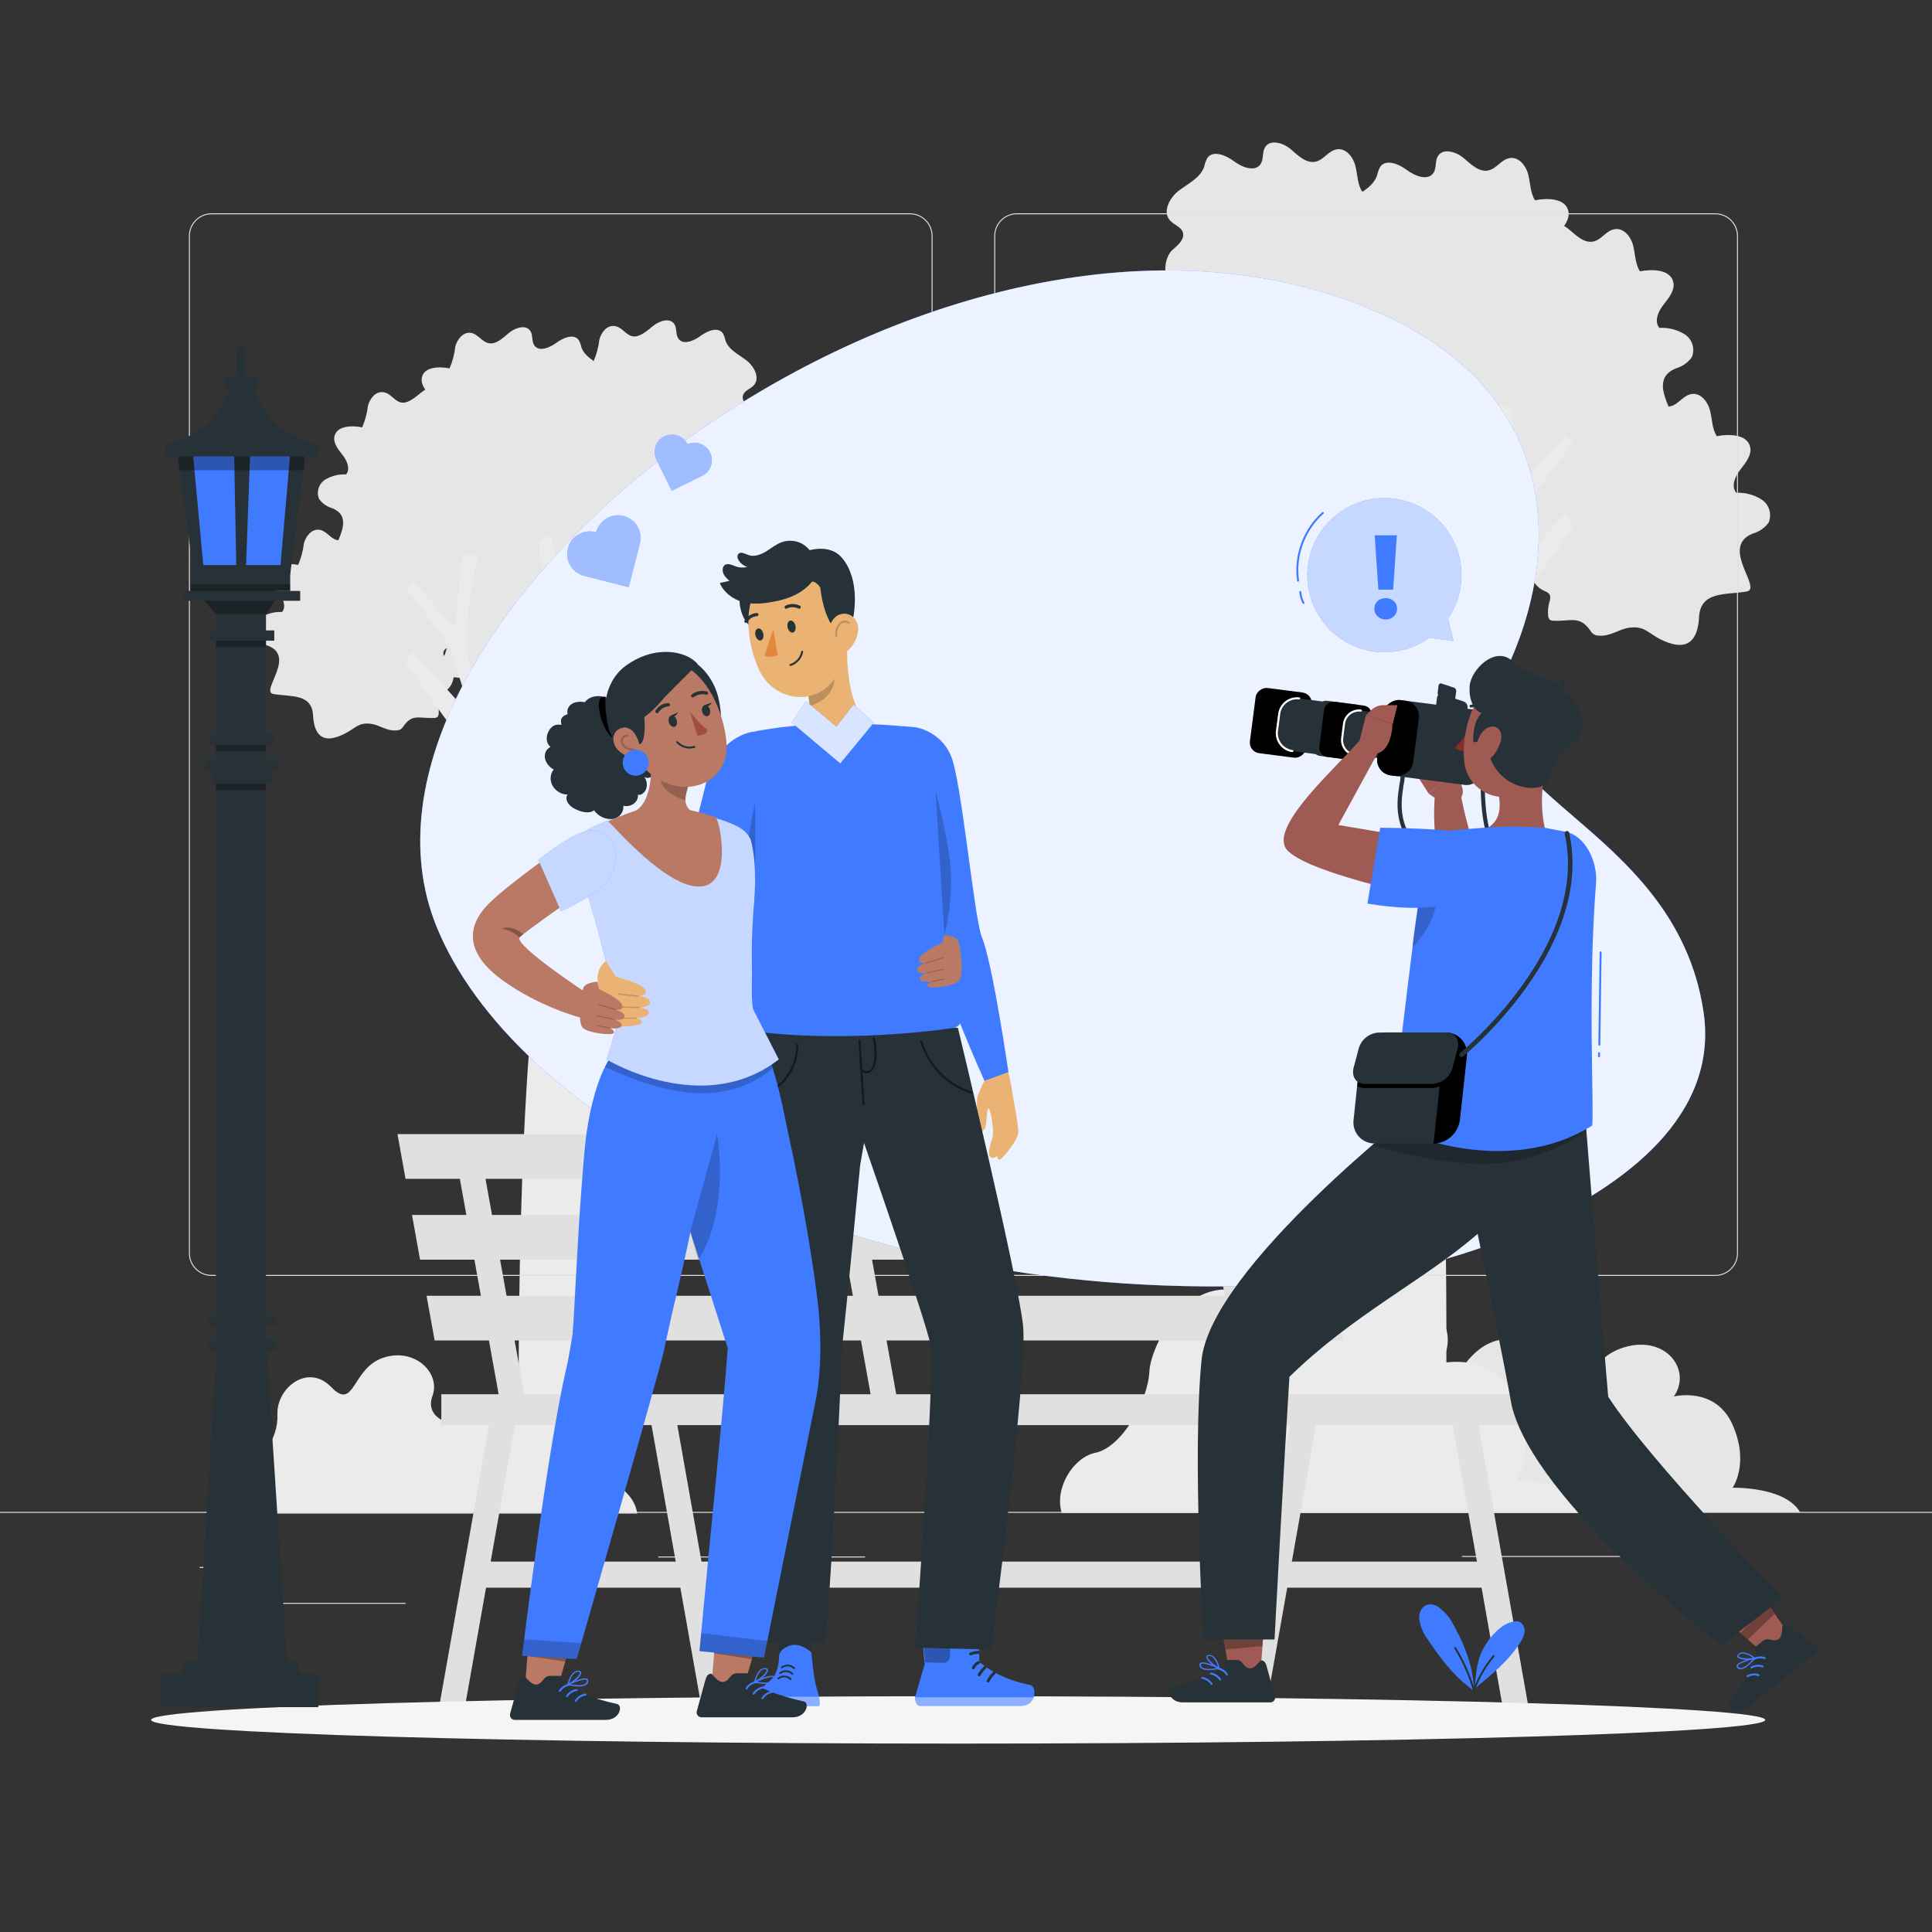 <svg xmlns="http://www.w3.org/2000/svg" viewBox="0 0 500 500"><rect x="0" y="0" width="500" height="500" fill="#333333" stroke="none"/><g id="background-complete"><g><path d="M465.87,391.39h-108.57c-1.53-5.1,2.42-11.21,6.72-12.07,5.29-1.06,10.57-10.36,10.85-16.28,.27-5.92,9.77-24.13,24.57-12.89,14.8,11.25,10.3,1.66,21.01-1.5,10.71-3.16,17.46,5.93,12.76,12.75,0,0,10.76-2.7,15.19,7.35,4.43,10.04,0,16.28,0,16.28,0,0,13.59-.39,17.47,6.36Z" style="fill:#e6e6e6;"></path><path d="M55.02,391.71c-.33-3.9,.2-8.95,4.75-10.45,7.72-2.55,12.28-8.51,12.03-15.27-.25-6.75,7.86-13.33,13.94-7,6.08,6.33,5.28-4.87,13.4-7.6,8.12-2.73,15.01,3.89,12.77,9.92-2.24,6.03,5.78,9.81,15.37,4.68,9.59-5.13,20.15,4.2,18.12,11.5s-.37,8.18,5.7,5.69c4.9-1.98,12.92,2.16,13.82,8.53H55.02Z" style="fill:#ebebeb;"></path><path d="M414.87,391.57h-140.1c-1.98-6.58,3.12-14.46,8.68-15.58,6.82-1.36,13.64-13.37,14-21.01,.35-7.64,12.6-31.14,31.7-16.63,19.1,14.51,13.29,2.14,27.11-1.94,13.82-4.08,22.54,7.65,16.47,16.45,0,0,13.89-3.48,19.6,9.48,5.72,12.96,0,21.01,0,21.01,0,0,17.54-.5,22.55,8.21Z" style="fill:#ebebeb;"></path><g><path d="M249.08,132.14c1.31,.69,3.25,.92,3.58,2.37,.33,1.45-1.04,2.32-1.92,3.32-2.12,2.74-1.61,6.68,1.13,8.8,.25,.19,.51,.36,.78,.52,.76,.35,1.73,.66,1.97,1.43,.11,.58,.04,1.18-.19,1.73-.31,1.09-.41,2.24-.29,3.37,0,.39,.13,.77,.4,1.05,.29,.21,.64,.31,1,.29,4.54,.19,6.74-1.42,9.5,2.54,.24,.4,.57,.74,.95,1,.39,.2,.81,.3,1.24,.31,3.13,.26,5.18-1.73,8.02-2.06,1.19-.15,2.09-.05,2.87,.18-.28,1.73,.34,3.55,1.82,4.69,.2,.15,.41,.29,.63,.42,.6,.29,1.33,.52,1.56,1.14,.09,.47,.04,.95-.16,1.38-.24,.87-.31,1.77-.22,2.66,0,.31,.11,.6,.31,.83,.24,.15,.51,.23,.79,.22,3.58,.16,5.3-1.11,7.48,2,.19,.31,.44,.58,.74,.79,.31,.15,.64,.23,.98,.24,2.45,.21,4.06-1.33,6.31-1.62,3.13-.4,3.78,1.21,6.53,2.51,4.37,2,6.46,.83,7.27-2.11,.22-.84,.34-1.69,.38-2.56,.33-5.3,5.37-4.46,9.68-5.18,3.37-.55-5.53-9.05,1.24-11.78,1.32-.37,2.47-1.17,3.27-2.28,.72-1.72,.1-3.7-1.47-4.7-1.56-.94-3.37-1.39-5.18-1.3-.43-.52-.55-1.15-.48-1.8,.07,.1,.15,.19,.22,.3,.24,.4,.56,.74,.95,1,.39,.2,.81,.31,1.24,.33,3.13,.24,5.18-1.73,8.02-2.06,3.96-.52,4.8,1.54,8.29,3.16,2.58,1.24,4.53,1.52,5.99,1.08,.4,.84,.97,1.6,1.76,2.21,.27,.21,.55,.39,.85,.56,.74,.35,1.73,.66,1.95,1.43,.12,.58,.06,1.18-.17,1.73-.31,1.09-.42,2.24-.31,3.37-.06,.68,.44,1.29,1.12,1.36,.1,0,.2,0,.29,0,4.54,.19,6.72-1.42,9.5,2.54,.23,.4,.56,.75,.95,1,.38,.2,.81,.31,1.24,.31,3.13,.26,5.18-1.73,8.02-2.06,3.96-.5,4.8,1.54,8.28,3.18,5.46,2.61,8.12,1.02,9.14-2.71,.29-1.06,.46-2.15,.5-3.25,.31-5.21,4.3-5.74,8.58-6.14,.18,1.63,.98,3.19,2.37,4.27,.26,.2,.53,.38,.81,.54,.74,.36,1.73,.66,1.95,1.43,.12,.58,.06,1.18-.17,1.73-.32,1.12-.43,2.29-.31,3.46,0,.39,.14,.77,.41,1.05,.29,.21,.64,.31,1,.29,4.54,.19,6.72-1.42,9.5,2.54,.23,.4,.56,.75,.95,1,.38,.2,.81,.31,1.24,.31,3.13,.26,5.18-1.73,8.02-2.06,3.96-.5,4.8,1.54,8.28,3.18,5.48,2.61,8.14,1.02,9.18-2.71,.27-1.06,.44-2.15,.48-3.25,.4-6.72,6.83-5.65,12.29-6.57,4.27-.71-7.03-11.51,1.57-14.98,1.68-.47,3.15-1.49,4.16-2.9,.89-2.18,.1-4.69-1.88-5.96-1.96-1.22-4.23-1.82-6.53-1.73-1.4-1.73-.26-4.27,1.09-6.01,1.35-1.75,3.02-3.73,2.51-5.88-.78-3.25-5.3-3.37-8.64-2.75-1.21-1.95-1.17-4.41-1.73-6.64-.55-2.23-2.37-4.56-4.65-4.29-2.28,.28-3.46,2.7-5.6,3.2-.17,.04-.33,.04-.5,.05-1.46-3.51-3.02-7.87,1.88-9.85,1.67-.47,3.14-1.49,4.15-2.9,.91-2.18,.12-4.69-1.87-5.96-1.97-1.19-4.24-1.76-6.53-1.64-1.42-1.73-.28-4.27,1.09-6.01,1.36-1.75,3.02-3.73,2.51-5.87-.78-3.25-5.3-3.37-8.64-2.75-1.21-1.95-1.19-4.41-1.73-6.64-.54-2.23-2.35-4.56-4.65-4.29-2.3,.28-3.46,2.7-5.58,3.2-2.45,.57-4.58-1.61-6.51-3.23-.34-.28-.73-.54-1.13-.77,.82-1.23,1.4-2.55,1.08-3.93-.78-3.25-5.32-3.37-8.64-2.73-1.21-1.97-1.17-4.42-1.73-6.65-.55-2.23-2.37-4.56-4.65-4.29-2.28,.28-3.46,2.7-5.6,3.2-2.45,.59-4.58-1.59-6.5-3.21-1.92-1.62-5.3-2.64-6.62-.5-.79,1.28-.33,3.08-1.14,4.34-1.43,2.19-4.84,.83-6.91-.73s-5.46-2.95-6.91-.79c-.37,.71-.64,1.46-.81,2.25-.61,1.74-2,2.96-3.54,4.06-.11,.02-.22,.04-.33,.06-1.21-1.97-1.17-4.42-1.73-6.65-.55-2.23-2.37-4.56-4.65-4.29-2.28,.28-3.46,2.7-5.6,3.2-2.45,.57-4.58-1.59-6.5-3.23-1.92-1.64-5.3-2.64-6.62-.5-.79,1.3-.33,3.08-1.14,4.34-1.43,2.19-4.84,.85-6.91-.71-2.07-1.56-5.46-2.97-6.91-.81-.37,.71-.64,1.47-.81,2.25-1,2.89-4.11,4.32-6.53,6.15-2.42,1.83-4.34,5.51-2.28,7.76,1,1.12,2.78,1.57,3.28,2.99,.62,1.73-1.17,3.33-2.61,4.56-2.38,2.02-2.82,8.07,.33,9.73,.58,.3,1.28,.52,1.91,.79,0,0-.02,0-.02,0-2.45,.57-4.58-1.61-6.5-3.23-1.92-1.62-5.3-2.64-6.64-.5-.79,1.28-.31,3.08-1.14,4.34-1.43,2.19-4.82,.83-6.91-.73-2.09-1.56-5.46-2.95-6.91-.79-.38,.71-.65,1.46-.83,2.25-.98,2.89-4.1,4.3-6.51,6.15-2.42,1.85-4.34,5.51-2.3,7.76,1.02,1.11,2.8,1.56,3.3,2.97,.62,1.73-1.19,3.35-2.61,4.58-.77,.65-1.33,1.73-1.64,2.94-.88-.35-1.74-.85-2.45-1.37-2.09-1.54-5.46-2.97-6.91-.81-.37,.71-.64,1.46-.81,2.25-1,2.89-4.11,4.3-6.53,6.15s-4.34,5.51-2.28,7.76c1,1.11,2.78,1.57,3.28,2.97,.62,1.73-1.17,3.35-2.61,4.58-2.37,2.02-2.8,8.07,.35,9.73Z" style="fill:#e6e6e6;"></path><path d="M407.21,136.21s-10.59,15-14.25,19.75c-3.66,4.76-21.95,34.38-24.43,53.97-.26,2.08-.53,3.89-.79,5.45,7.87,51.92,6.64,146.9,6.35,163.15h-24.91c-.23-18.33-2.34-185.94-3.13-191.05-.82-5.42-11.29-26.04-27.33-34.51-16.04-8.47-29.99-36.51-29.99-36.51h5.13s9.51,17.17,23.04,26.69c1.94,1.34,3.97,2.55,6.08,3.61-.04-10.34,1.79-20.6,5.39-30.3l2.77,2.55c-3.74,15.32-3.22,25.12-2.11,30.75,5.11,2.39,9.82,5.55,13.98,9.37,14.04-18.25,21.93-60,21.93-60l3.6,1.97c-1.02,8.62-2.57,17.17-4.64,25.61-2.63,10.8-10.37,31.14-13.96,40.31,4.31,6.19,7.86,12.87,10.59,19.9,.38-.59,.84-1.13,1.35-1.61,9.14-8.27,26.33-47.31,26.33-47.31,4.16-9.08-2.19-32.91-2.19-32.91h4.84l2.14,20.83,12.06-13.16,2.19,1.82-12.79,16.46-6.58,20.85,17.17-19.03,2.16,3.34Z" style="fill:#ebebeb;"></path></g><g><path d="M66.02,164.73c.84,1.18,2.06,2.04,3.45,2.42,7.17,2.89-2.25,11.87,1.31,12.47,4.61,.75,9.9-.15,10.24,5.48,.04,.91,.17,1.82,.39,2.7,.86,3.11,3.08,4.43,7.62,2.16,2.91-1.37,3.6-3.06,6.9-2.65,2.36,.3,4.07,1.93,6.68,1.71,.36,0,.72-.09,1.03-.26,.32-.21,.59-.49,.79-.83,2.29-3.3,4.16-1.95,7.92-2.12,.3,0,.59-.08,.84-.24,.22-.24,.34-.56,.34-.88,.08-.94,0-1.89-.26-2.8-.2-.47-.25-.98-.15-1.48,.24-.66,1.01-.9,1.63-1.2,.24-.13,.47-.28,.69-.45,1.14-.89,1.81-2.17,1.96-3.5,3.62,.33,6.91,.74,7.18,5.14,.04,.91,.18,1.82,.41,2.7,.86,3.11,3.08,4.48,7.62,2.25,2.91-1.37,3.6-3.06,6.9-2.64,2.38,.3,4.09,1.93,6.68,1.71,.37,0,.73-.09,1.05-.26,.32-.21,.59-.49,.79-.83,2.29-3.3,4.16-1.95,7.92-2.12,.29,0,.58-.08,.83-.24,.22-.24,.35-.55,.34-.88,.09-.94,0-1.89-.24-2.8-.2-.46-.25-.97-.15-1.46,.23-.68,.99-.92,1.63-1.22,.24-.13,.47-.28,.69-.45,.64-.5,1.12-1.13,1.46-1.82,1.21,.35,2.84,.09,5-.99,2.91-1.37,3.6-3.08,6.9-2.65,2.38,.3,4.07,1.91,6.68,1.71,.36-.01,.72-.1,1.05-.26,.32-.22,.59-.51,.79-.84,.04-.06,.08-.11,.13-.17,.07,.56-.02,1.1-.39,1.56-1.5-.07-2.99,.3-4.28,1.07-1.3,.84-1.82,2.49-1.24,3.92,.66,.92,1.62,1.58,2.72,1.88,5.65,2.33-1.76,9.36,1.03,9.83,3.58,.56,7.8-.09,8.07,4.31,.04,.72,.15,1.42,.32,2.12,.68,2.46,2.42,3.51,6.08,1.67,2.29-1.07,2.83-2.4,5.44-2.08,1.86,.24,3.21,1.52,5.25,1.35,.29,0,.57-.08,.83-.21,.25-.18,.46-.4,.62-.66,1.82-2.59,3.25-1.54,6.23-1.67,.08,.01,.16,.02,.24,0,.43-.06,.73-.46,.67-.89,.07-.74,0-1.48-.19-2.19-.17-.36-.21-.77-.13-1.16,.19-.53,.81-.71,1.29-.96,.19-.1,.37-.22,.54-.36,1.2-.94,1.72-2.41,1.52-3.82,.65-.19,1.39-.26,2.37-.14,2.38,.3,4.07,1.93,6.68,1.71,.36,0,.71-.09,1.03-.26,.33-.21,.6-.49,.79-.83,2.31-3.3,4.18-1.95,7.94-2.12,.29,0,.58-.08,.83-.24,.22-.24,.34-.56,.34-.88,.09-.94,0-1.89-.24-2.8-.21-.46-.26-.97-.15-1.46,.23-.68,.99-.92,1.63-1.22,.23-.13,.45-.27,.66-.43,2.28-1.76,2.7-5.04,.94-7.32-.73-.88-1.86-1.54-1.59-2.76,.26-1.22,1.88-1.41,2.98-1.97,2.63-1.39,2.16-6.43,.28-8.12-1.2-.98-2.7-2.29-2.18-3.75,.41-1.18,1.89-1.56,2.74-2.48,1.74-1.88,.13-4.93-1.88-6.47-2.01-1.54-4.6-2.72-5.42-5.12-.14-.66-.37-1.29-.69-1.88-1.22-1.8-4.03-.62-5.78,.68-.59,.44-1.3,.86-2.03,1.15-.25-1.04-.73-1.98-1.39-2.54-1.18-.96-2.61-2.57-2.18-3.75,.43-1.18,1.91-1.56,2.74-2.48,1.73-1.88,.15-4.93-1.88-6.47-2.03-1.54-4.61-2.72-5.44-5.12-.15-.65-.38-1.28-.68-1.88-1.24-1.8-4.01-.62-5.78,.68-1.76,1.29-4.6,2.48-5.78,.6-.69-1.05-.3-2.55-.96-3.62-1.11-1.78-3.85-.92-5.52,.43-1.65,1.33-3.33,3.1-5.34,2.69,.5-.2,1.04-.37,1.5-.61,2.63-1.39,2.25-6.43,.28-8.1-1.2-.96-2.7-2.29-2.18-3.75,.41-1.18,1.89-1.56,2.74-2.48,1.74-1.88,.13-4.93-1.88-6.47-2.01-1.54-4.6-2.72-5.42-5.12-.14-.65-.37-1.28-.68-1.88-1.24-1.8-4.05-.62-5.8,.68s-4.58,2.48-5.76,.6c-.69-1.05-.3-2.55-.96-3.62-1.11-1.78-3.85-.96-5.52,.41s-3.66,3.1-5.42,2.68c-1.76-.41-2.66-2.46-4.65-2.65-1.99-.19-3.38,1.69-3.86,3.56-.22,1.9-.71,3.76-1.47,5.51-1.36-.96-2.62-2-3.16-3.52-.13-.65-.36-1.29-.68-1.88-1.24-1.8-4.01-.64-5.78,.66-1.76,1.29-4.58,2.49-5.78,.62-.68-1.07-.28-2.55-.96-3.62-1.09-1.78-3.83-.94-5.5,.41-1.67,1.35-3.38,3.17-5.42,2.68-1.76-.41-2.74-2.49-4.65-2.66-1.91-.17-3.4,1.71-3.88,3.58-.21,1.94-.71,3.84-1.48,5.63-2.72-.53-6.51-.43-7.15,2.27-.28,1.14,.19,2.23,.86,3.25-.32,.19-.64,.39-.91,.61-1.67,1.35-3.66,3.1-5.42,2.68s-2.66-2.49-4.65-2.66c-1.99-.17-3.38,1.71-3.86,3.58-.23,1.91-.73,3.77-1.48,5.53-2.74-.53-6.51-.43-7.17,2.27-.43,1.78,.98,3.45,2.1,4.9,1.13,1.44,2.08,3.58,.9,5.01-1.91-.1-3.8,.38-5.44,1.37-1.65,1.06-2.31,3.16-1.56,4.97,.84,1.18,2.06,2.03,3.45,2.42,4.12,1.66,2.78,5.32,1.56,8.25-.14,0-.28,0-.41-.04-1.76-.41-2.74-2.49-4.65-2.66-1.91-.17-3.4,1.71-3.88,3.58-.22,1.91-.72,3.77-1.48,5.53-2.72-.53-6.51-.43-7.15,2.27-.43,1.8,.94,3.45,2.08,4.9,1.14,1.44,2.08,3.6,.92,5.01-1.91-.09-3.8,.39-5.44,1.37-1.65,1.06-2.3,3.16-1.56,4.97Zm48.93,5.08c-.18-.33-.27-.69-.17-1.1,.1-.45,.43-.75,.84-.98-.16,.7-.4,1.4-.67,2.08Z" style="fill:#e6e6e6;"></path><path d="M104.85,171.46s9.47,13.39,12.74,17.63c3.26,4.24,19.58,30.67,21.8,48.17,.24,1.88,.49,3.47,.71,4.88-7.02,46.33-5.93,131.11-5.63,145.63h22.27c.21-16.38,2.1-165.98,2.79-170.54,.73-4.84,10.04-23.24,24.39-30.8,14.35-7.56,26.71-32.62,26.71-32.62h-4.58s-8.5,15.33-20.63,23.82c-1.74,1.19-3.55,2.27-5.42,3.23,.05-9.23-1.56-18.39-4.75-27.05l-2.48,2.27c3.34,13.68,2.89,22.51,1.88,27.44-4.57,2.14-8.78,4.96-12.49,8.37-12.53-16.3-19.57-53.56-19.57-53.56l-3.23,1.76c.95,7.71,2.36,15.35,4.24,22.89,2.34,9.64,9.27,27.8,12.47,36.04-3.81,5.53-6.96,11.5-9.38,17.76-.34-.53-.75-1.02-1.22-1.44-8.16-7.39-23.51-42.25-23.51-42.25-3.75-8.1,1.97-29.38,1.97-29.38h-4.3l-1.88,18.61-10.77-11.74-1.97,1.63,11.24,14.73,5.89,18.61-15.34-16.98-1.97,2.89Z" style="fill:#ebebeb;"></path></g><g id="freepik--Bench--inject-443"><polygon points="120.16 442.64 113.49 442.64 127.13 365.64 133.8 365.64 120.16 442.64" style="fill:#e0e0e0;"></polygon><polygon points="327.51 442.64 320.84 442.64 334.48 365.64 341.15 365.64 327.51 442.64" style="fill:#e0e0e0;"></polygon><rect x="123.64" y="404.14" width="261.92" height="6.75" style="fill:#e0e0e0;"></rect><polygon points="181.7 442.64 188.37 442.64 174.73 365.64 168.05 365.64 181.7 442.64" style="fill:#e0e0e0;"></polygon><polygon points="389.05 442.64 395.72 442.64 382.08 365.64 375.41 365.64 389.05 442.64" style="fill:#e0e0e0;"></polygon><polygon points="328.53 362.64 321.89 362.64 310.79 300.86 317.42 300.86 328.53 362.64" style="fill:#e0e0e0;"></polygon><polygon points="136.01 362.64 129.37 362.64 118.25 300.86 124.89 300.86 136.01 362.64" style="fill:#e0e0e0;"></polygon><polygon points="232.27 362.64 225.64 362.64 214.52 300.86 221.16 300.86 232.27 362.64" style="fill:#e0e0e0;"></polygon><polygon points="340.01 305.08 104.95 305.08 102.87 293.51 337.92 293.51 340.01 305.08" style="fill:#e0e0e0;"></polygon><polygon points="343.77 326 108.71 326 106.63 314.43 341.69 314.43 343.77 326" style="fill:#e0e0e0;"></polygon><polygon points="347.54 346.91 112.48 346.91 110.39 335.35 345.45 335.35 347.54 346.91" style="fill:#e0e0e0;"></polygon><rect x="114.21" y="360.83" width="282.91" height="7.99" style="fill:#e0e0e0;"></rect></g></g><g><g><g><path d="M443.92,330.2h-180.75c-3.23,0-5.86-2.63-5.86-5.86V61.06c0-3.23,2.63-5.86,5.86-5.86h180.75c3.23,0,5.86,2.63,5.86,5.86V324.34c0,3.23-2.63,5.86-5.86,5.86ZM263.17,55.45c-3.09,0-5.61,2.52-5.61,5.61V324.34c0,3.09,2.52,5.61,5.61,5.61h180.75c3.09,0,5.61-2.52,5.61-5.61V61.06c0-3.09-2.52-5.61-5.61-5.61h-180.75Z" style="fill:#e0e0e0;"></path><path d="M235.49,330.2H54.75c-3.23,0-5.86-2.63-5.86-5.86V61.06c0-3.23,2.63-5.86,5.86-5.86H235.49c3.23,0,5.86,2.63,5.86,5.86V324.34c0,3.23-2.63,5.86-5.86,5.86ZM54.75,55.45c-3.09,0-5.61,2.52-5.61,5.61V324.34c0,3.09,2.52,5.61,5.61,5.61H235.49c3.09,0,5.61-2.52,5.61-5.61V61.06c0-3.09-2.52-5.61-5.61-5.61H54.75Z" style="fill:#e0e0e0;"></path></g><rect x="0" y="391.27" width="500" height=".25" style="fill:#e0e0e0;"></rect></g><rect x="51.67" y="405.53" width="16.06" height=".25" style="fill:#e0e0e0;"></rect><rect x="170.35" y="402.82" width="53.53" height=".25" style="fill:#e0e0e0;"></rect><rect x="68.73" y="414.82" width="36.25" height=".25" style="fill:#e0e0e0;"></rect><rect x="378.35" y="402.69" width="43.19" height=".25" style="fill:#e0e0e0;"></rect><rect x="430.45" y="402.69" width="6.33" height=".25" style="fill:#e0e0e0;"></rect><rect x="316.21" y="408.92" width="53.89" height=".25" style="fill:#e0e0e0;"></rect></g></g><g id="background-simple"><g><path d="M333.37,332.46c22.18-1.11,43.95-6,63.72-15.1,23.31-10.72,47.81-28.59,43.77-55.55-7.46-49.77-66.25-56.49-51.25-87.97,16.98-35.65,12.36-79.91-46.2-97.9C232.19,41.79,81.71,162.22,112.93,239.69c19.44,48.23,102.67,98.67,220.44,92.77Z" style="fill:#407BFF;"></path><path d="M333.37,332.46c22.18-1.11,43.95-6,63.72-15.1,23.31-10.72,47.81-28.59,43.77-55.55-7.46-49.77-66.25-56.49-51.25-87.97,16.98-35.65,12.36-79.91-46.2-97.9C232.19,41.79,81.71,162.22,112.93,239.69c19.44,48.23,102.67,98.67,220.44,92.77Z" style="fill:#fff; opacity:.9;"></path></g></g><g id="Shadow"><path d="M456.85,445.11c0,3.39-93.52,6.13-208.87,6.13s-208.87-2.75-208.87-6.13,93.52-6.13,208.87-6.13,208.87,2.75,208.87,6.13Z" style="fill:#f5f5f5;"></path></g><g id="Plant"><g><path d="M375.24,418.92c-.59-1-1.92-2.22-2.84-2.92-.93-.7-2.2-1.05-3.27-.61-1.37,.56-2,2.24-1.81,3.71,.19,1.47,.89,3.33,1.73,4.55,3.57,5.22,6.87,10,12.37,13.89,0-6.49-2.88-13.09-6.17-18.62Z" style="fill:#407BFF;"></path><path d="M393.4,419.82c-1.23-.67-3.52,.28-4.65,1.12-2.23,1.67-3.59,3.42-4.94,5.85-1.72,3.09-1.92,7.42-2.14,10.17,4.36-3.54,8.8-7.17,11.78-11.92,.52-.83,1-1.72,1.1-2.7,.09-.98-.29-2.05-1.15-2.53Z" style="fill:#407BFF;"></path><path d="M382.07,440.29c-.12,0-.22-.08-.24-.2-1.03-4.77-2.86-9.3-5.44-13.45-.07-.12-.04-.27,.08-.34s.27-.04,.34,.08c2.6,4.2,4.46,8.78,5.5,13.61,.03,.13-.06,.27-.19,.3-.02,0-.04,0-.05,0Z" style="fill:#263238;"></path><path d="M381.49,437.63s-.06,0-.08-.01c-.13-.05-.2-.19-.15-.32,1.17-3.22,2.88-6.19,5.07-8.83,.09-.11,.25-.12,.35-.03,.11,.09,.12,.25,.03,.35-2.16,2.59-3.84,5.51-4.99,8.68-.04,.1-.13,.17-.24,.17Z" style="fill:#263238;"></path></g></g><g id="Hearts"><g><g id="freepik--Hearts--inject-2"><path d="M161.39,133.54c-3.13-.8-6.32,1.09-7.12,4.22h0c-3.1-.9-6.35,.87-7.26,3.97-.91,3.1,.87,6.35,3.97,7.26,.13,.04,.26,.07,.4,.1l11.33,2.89,2.9-11.33c.8-3.13-1.09-6.31-4.22-7.11Z" style="fill:#407BFF;"></path><path d="M171.88,112.94c2.23-1.12,4.94-.22,6.06,2,2.3-.98,4.95,.1,5.93,2.4,.9,2.11,.07,4.56-1.93,5.69l-8.09,4-4-8.09c-1.07-2.22-.17-4.89,2.03-6Z" style="fill:#407BFF;"></path></g><g id="freepik--Hearts--inject-2-2" style="opacity:.5;"><path d="M161.39,133.54c-3.13-.8-6.32,1.09-7.12,4.22h0c-3.1-.9-6.35,.87-7.26,3.97-.91,3.1,.87,6.35,3.97,7.26,.13,.04,.26,.07,.4,.1l11.33,2.89,2.9-11.33c.8-3.13-1.09-6.31-4.22-7.11Z" style="fill:#fff;"></path><path d="M171.88,112.94c2.23-1.12,4.94-.22,6.06,2,2.3-.98,4.95,.1,5.93,2.4,.9,2.11,.07,4.56-1.93,5.69l-8.09,4-4-8.09c-1.07-2.22-.17-4.89,2.03-6Z" style="fill:#fff;"></path></g></g></g><g id="Speech_Bubble"><g><g><path d="M341.89,160.2c-6.27-9.06-4.01-21.49,5.05-27.76,9.06-6.27,21.49-4.01,27.76,5.05,4.84,6.99,4.58,15.99,.04,22.61l1.44,5.82-6.27-.87c-.09,.06-.17,.14-.26,.2-9.06,6.27-21.49,4.01-27.76-5.05Z" style="fill:#407BFF;"></path><path d="M335.96,150.54c-.12,0-.23-.09-.25-.21-.98-6.47,1.56-13.44,6.48-17.75,.1-.09,.26-.08,.35,.02,.09,.1,.08,.26-.02,.35-4.8,4.2-7.28,10.99-6.32,17.3,.02,.14-.07,.26-.21,.28-.01,0-.03,0-.04,0Z" style="fill:#407BFF;"></path><path d="M337.34,156.3c-.09,0-.18-.05-.22-.13-.48-.9-.77-1.91-.85-2.93-.01-.14,.09-.26,.23-.27,.15-.02,.26,.09,.27,.23,.07,.95,.35,1.89,.79,2.73,.06,.12,.02,.27-.1,.34-.04,.02-.08,.03-.12,.03Z" style="fill:#407BFF;"></path></g><g style="opacity:.7;"><path d="M341.89,160.2c-6.27-9.06-4.01-21.49,5.05-27.76,9.06-6.27,21.49-4.01,27.76,5.05,4.84,6.99,4.58,15.99,.04,22.61l1.44,5.82-6.27-.87c-.09,.06-.17,.14-.26,.2-9.06,6.27-21.49,4.01-27.76-5.05Z" style="fill:#fff;"></path></g><path d="M358.63,160.33c-.84,0-1.54-.27-2.11-.82-.56-.54-.85-1.21-.85-1.99s.28-1.43,.83-1.95c.55-.52,1.26-.78,2.12-.78s1.57,.26,2.12,.78c.55,.52,.83,1.18,.83,1.95s-.28,1.44-.85,1.99c-.56,.54-1.27,.82-2.11,.82Zm1.91-7.73h-3.82l-.95-14.07h5.73l-.95,14.07Z" style="fill:#407BFF;"></path></g></g><g id="Streetlight"><g><polygon points="46.08 117.53 50.74 148.63 73.74 148.63 79.02 117.7 46.08 117.53" style="fill:#407BFF;"></polygon><g><path d="M42.78,118.14v-3.05s9.03-2.32,11.96-6.35,5.49-9.15,5.49-9.15h3.17v18.55h-20.62Z" style="fill:#263238;"></path><path d="M82.32,118.14v-3.05s-9.03-2.32-11.96-6.35-5.49-9.15-5.49-9.15h-3.17v18.55h20.62Z" style="fill:#263238;"></path></g><rect x="58.09" y="97.37" width="8.45" height="3.09" style="fill:#263238;"></rect><rect x="61.18" y="89.92" width="2.23" height="9" style="fill:#263238;"></rect><rect x="54.12" y="190.11" width="16.86" height="2.66" style="fill:#263238;"></rect><rect x="53.1" y="196.64" width="18.91" height="2.66" style="fill:#263238;"></rect><rect x="54.95" y="198.19" width="15.54" height="4.57" style="fill:#263238;"></rect><rect x="54.09" y="340.76" width="17.28" height="2.28" style="fill:#263238;"></rect><rect x="53.72" y="346.91" width="18.01" height="2.68" style="fill:#263238;"></rect><polygon points="51.15 430.17 56.04 349.59 69.01 349.59 74.31 430.34 51.15 430.17" style="fill:#263238;"></polygon><rect x="47.33" y="429.87" width="29.85" height="3.32" style="fill:#263238;"></rect><rect x="41.84" y="433.19" width="40.55" height="8.62" style="fill:#263238;"></rect><polygon points="46.02 117.53 50.14 148.82 52.85 148.82 49.94 117.53 46.02 117.53" style="fill:#263238;"></polygon><polygon points="79.02 117.43 75.1 148.72 72.39 148.72 75.1 117.43 79.02 117.43" style="fill:#263238;"></polygon><polygon points="63.59 148.63 61.18 148.63 60.57 115.8 64.8 115.8 63.59 148.63" style="fill:#263238;"></polygon><rect x="49.44" y="146.24" width="25.66" height="6.69" style="fill:#263238;"></rect><rect x="47.41" y="152.93" width="30.28" height="2.55" style="fill:#263238;"></rect><polygon points="51.95 154.21 55.86 158.89 55.86 349.59 68.84 349.59 68.84 159.1 72.01 154.21 51.95 154.21" style="fill:#263238;"></polygon><rect x="54.12" y="163.15" width="16.86" height="2.66" style="fill:#263238;"></rect><polygon points="55.86 158.89 68.84 158.89 71.18 155.48 52.85 155.48 55.86 158.89" style="opacity:.3;"></polygon><rect x="55.86" y="165.8" width="12.97" height="1.73" style="opacity:.3;"></rect><rect x="49.44" y="151.2" width="25.66" height="1.73" style="opacity:.3;"></rect><polygon points="78.72 121.7 46.39 121.7 46.08 118.14 78.9 118.14 78.72 121.7" style="opacity:.3;"></polygon><rect x="55.86" y="192.77" width="12.97" height="1.67" style="opacity:.3;"></rect><rect x="55.86" y="202.85" width="12.97" height="1.67" style="opacity:.3;"></rect></g></g><g id="Character_2"><g><g><polygon points="326.26 432.34 318.26 433.12 314.56 412.62 327.84 411.18 326.26 432.34" style="fill:#9f5b53;"></polygon><path d="M317.1,429.59h2.86c.65,0,1.24,.33,1.63,.85,1.65,2.25,2.89,1.4,4.68-.72,1.14-.13,1.45,1.17,1.54,1.53l2.14,7.77c.19,.65-.19,1.32-.84,1.51-.12,.03-.23,.05-.35,.05h-22.63c-3.6,0-4.35-3.63-2.86-3.96,6.67-1.47,11.39-3.44,13.45-5.38,.38-.34-.01-.59,.4-1.65Z" style="fill:#263238;"></path><path d="M312.84,432.24c.9-.02,1.8-.14,2.68-.35,.08-.03,.13-.12,.1-.2-.02-.04-.05-.08-.1-.1-.4-.2-3.97-1.87-4.87-1.23-.17,.11-.26,.31-.23,.5,0,.37,.18,.72,.48,.93,.58,.35,1.26,.5,1.94,.44Zm2.12-.56c-1.05,.2-3.01,.46-3.82-.15-.21-.17-.34-.41-.35-.68-.02-.08,.02-.17,.09-.21,.49-.35,2.6,.39,4.08,1.04Z" style="fill:#407BFF;"></path><path d="M315.48,431.9s.08,.01,.11,0c.05-.04,.07-.11,.05-.17,0-.15-.84-3.67-2.8-3.44-.48,.07-.62,.3-.64,.49-.12,.93,2.13,2.7,3.2,3.14l.08-.03Zm-2.44-3.33c1.24,0,1.96,2.05,2.2,2.87-1.17-.62-2.8-2.08-2.7-2.65,0-.05,0-.18,.36-.21h.13Z" style="fill:#407BFF;"></path><path d="M317.54,433.61c-.08,0-.16-.04-.21-.12-.49-.78-1.33-1.32-2.25-1.45-.14-.02-.23-.15-.21-.28,.02-.14,.14-.22,.28-.21,1.06,.15,2.03,.77,2.6,1.68,.07,.12,.04,.27-.08,.34-.04,.03-.09,.04-.13,.04Z" style="fill:#407BFF;"></path><path d="M315.77,434.94c-.08,0-.16-.04-.21-.12-.49-.78-1.33-1.32-2.25-1.45-.14-.02-.23-.14-.21-.28,.02-.14,.15-.22,.28-.21,1.06,.14,2.04,.77,2.6,1.68,.07,.12,.04,.27-.08,.34-.04,.03-.09,.04-.13,.04Z" style="fill:#407BFF;"></path><path d="M313.56,436.07c-.08,0-.16-.04-.21-.12-.49-.78-1.33-1.32-2.25-1.45-.14-.02-.23-.15-.21-.28,.02-.14,.14-.23,.28-.21,1.06,.15,2.03,.77,2.6,1.68,.07,.12,.04,.27-.08,.34-.04,.03-.09,.04-.13,.04Z" style="fill:#407BFF;"></path><polygon points="316.69 424.33 317.13 426.86 326.72 426.02 326.94 423.3 316.69 424.33" style="opacity:.3;"></polygon><polygon points="462.88 422.89 457.11 428.49 441.45 414.75 450.95 405.35 462.88 422.89" style="fill:#9f5b53;"></polygon><path d="M454,426.44l2.24-1.78c.51-.4,1.18-.52,1.8-.35,2.69,.74,3.13-.7,3.22-3.47,.81-.81,1.86,.02,2.15,.24l6.51,4.75c.55,.39,.68,1.16,.28,1.7-.07,.1-.15,.18-.25,.26-2.71,2.16-4,3.18-7.38,5.87l-10.33,8.22c-2.82,2.24-5.66-.13-4.71-1.32,4.3-5.3,6.77-9.78,7.18-12.58,.09-.5-.38-.46-.71-1.54Z" style="fill:#263238;"></path><path d="M452.32,431.17c.69-.58,1.32-1.23,1.88-1.94,.05-.07,.02-.17-.05-.22-.04-.02-.09-.03-.13-.02-.44,.1-4.27,1.01-4.58,2.07-.06,.19-.01,.4,.13,.54,.23,.29,.59,.45,.96,.43,.67-.09,1.3-.39,1.79-.86Zm1.31-1.76c-.7,.81-2.07,2.23-3.09,2.26-.27,0-.52-.11-.7-.31-.07-.06-.09-.15-.06-.23,.17-.58,2.28-1.31,3.85-1.73Z" style="fill:#407BFF;"></path><path d="M454.17,429.26s.07-.04,.09-.07c.01-.06-.02-.13-.07-.16-.09-.12-2.94-2.35-4.33-.95-.34,.35-.3,.62-.2,.79,.49,.81,3.34,.79,4.46,.47l.05-.07Zm-3.98-1.08c.97-.77,2.81,.39,3.51,.88-1.3,.24-3.48,.11-3.76-.4-.03-.04-.11-.14,.15-.39l.1-.09Z" style="fill:#407BFF;"></path><path d="M453.82,429.65c-.08,0-.17-.04-.21-.12-.07-.12-.03-.27,.09-.34,.92-.55,2.07-.66,3.08-.31,.13,.05,.2,.19,.15,.32-.04,.13-.19,.2-.32,.15-.87-.31-1.87-.21-2.66,.27-.04,.02-.08,.04-.13,.04Z" style="fill:#407BFF;"></path><path d="M453.27,431.81c-.08,0-.17-.04-.21-.12-.07-.12-.03-.27,.09-.34,.92-.55,2.07-.66,3.08-.31,.13,.05,.2,.19,.15,.32-.04,.13-.19,.2-.32,.15-.87-.31-1.87-.21-2.66,.27-.04,.02-.08,.04-.13,.04Z" style="fill:#407BFF;"></path><path d="M452.24,434.06c-.08,0-.17-.04-.21-.12-.07-.12-.03-.27,.09-.34,.92-.55,2.07-.66,3.08-.31,.13,.05,.2,.19,.15,.32-.05,.13-.19,.2-.32,.15-.87-.31-1.87-.21-2.66,.27-.04,.02-.08,.04-.13,.04Z" style="fill:#407BFF;"></path><polygon points="450.41 422.58 452.32 424.29 459.3 417.67 457.79 415.4 450.41 422.58" style="opacity:.3;"></polygon><path d="M375.43,285.93s11.74,55.21,15.8,77.85c6.01,24.97,54.27,62.07,54.27,62.07l15.91-12.36s-34.34-35.2-45.21-52.02c-2.31-26.68-6.19-75.54-6.19-75.54h-34.59Z" style="fill:#263238;"></path><path d="M367.73,285.93s-54.43,42.15-56.78,66.13c-2.44,24.96,.53,72.24,.53,72.24h18.36s2.31-43.35,3.86-67.98c16.35-16.04,34.97-25.06,48.58-36.88,5.18-4.49,10.75-9.01,14.61-13.9,4.12-5.23,6.39-12.79,7.1-19.61h-36.28Z" style="fill:#263238;"></path></g><path d="M378.46,203.99l-1.34-4.86-7.41,6.23c1.44,1.06,2.95,2.03,4.51,2.91,1.17,.66,2.65,.27,3.34-.89l.6-.99c.43-.73,.54-1.6,.31-2.41Z" style="fill:#9f5b53;"></path><polygon points="370.26 193.87 366.88 200.92 369.73 205.36 377.14 199.13 370.26 193.87" style="fill:#9f5b53;"></polygon><rect x="361" y="178.41" width="19.64" height="27.5" rx="4.03" ry="4.03" transform="translate(132.67 535.27) rotate(-82.63)" style="fill:#263238;"></rect><path d="M395.67,238.6c-4.53,0-12.9-3.84-23.71-12.66-11.75-9.61-10.63-17.16-9.82-22.72,.39-1.73,.44-3.52,.15-5.27l1.04-.29c.35,1.89,.31,3.83-.12,5.71-.82,5.55-1.84,12.47,9.44,21.74,14.37,11.77,23.45,13.89,25.3,11.65,1.2-1.44-.46-5.44-6.92-10.87-7.23-6.03-7.6-15.25-7.85-21.98,.02-1.99-.18-3.98-.6-5.93l.99-.33c.47,2.04,.69,4.14,.66,6.23,.26,6.53,.59,15.47,7.47,21.19,6.3,5.25,9.01,9.98,7.06,12.34-.8,.83-1.93,1.26-3.08,1.18Z" style="fill:#263238;"></path><path d="M378.05,187.35l-5.59-1.85c-.65-.24-1.05-.88-.99-1.57l.43-3.42c.07-.54,.57-.92,1.11-.85,.07,0,.14,.03,.21,.05l5.59,1.85c.65,.24,1.05,.88,.99,1.57l-.44,3.42c-.07,.54-.57,.92-1.11,.85-.07,0-.13-.02-.19-.05Z" style="fill:#263238;"></path><path d="M375.86,181.32l-3.23-1.07c-.37-.13-.61-.5-.57-.9l.25-1.98c.03-.31,.31-.53,.62-.5,.05,0,.09,.02,.14,.03l3.22,1.07c.38,.13,.62,.51,.58,.91l-.26,1.98c-.03,.3-.29,.52-.59,.49-.06,0-.11-.02-.16-.04Z" style="fill:#263238;"></path><rect x="322.96" y="179.75" width="17.01" height="14.63" rx="2.74" ry="2.74" transform="translate(103.43 491.8) rotate(-82.63)"></rect><rect x="333.4" y="178.59" width="13.73" height="19.23" rx="4.62" ry="4.62" transform="translate(109.97 501.52) rotate(-82.63)" style="fill:#263238;"></rect><path d="M334.44,194.65h0c-1.29-.16-2.46-.84-3.24-1.88-.79-1.02-1.15-2.32-.99-3.61l.58-4.45c.37-2.66,2.8-4.54,5.47-4.23,.15,.02,.25,.15,.23,.3s-.15,.25-.3,.23h0c-2.38-.3-4.56,1.38-4.87,3.76l-.58,4.45c-.29,2.38,1.39,4.56,3.76,4.88,.14,0,.25,.13,.24,.27v.02c-.02,.15-.16,.25-.31,.24Z" style="fill:#fff;"></path><rect x="339.17" y="182.81" width="14.39" height="12.38" rx="2.31" ry="2.31" transform="translate(114.49 508.25) rotate(-82.63)" style="fill:#263238;"></rect><rect x="341" y="183.05" width="14.39" height="12.38" rx="2.31" ry="2.31" transform="translate(115.86 510.29) rotate(-82.63)"></rect><rect x="349.81" y="182.07" width="11.62" height="16.26" rx="3.91" ry="3.91" transform="translate(121.37 518.49) rotate(-82.63)" style="fill:#263238;"></rect><path d="M350.7,195.69h0c-2.29-.3-3.9-2.4-3.61-4.68l.48-3.76c.3-2.29,2.4-3.9,4.68-3.61,.14,.01,.24,.14,.23,.28h0c-.02,.16-.15,.26-.3,.25-1.99-.25-3.81,1.15-4.08,3.14l-.48,3.76c-.25,1.99,1.15,3.81,3.14,4.08,.14,.01,.24,.14,.23,.28h0c0,.16-.13,.26-.27,.25h-.02Z" style="fill:#fff;"></path><rect x="351.99" y="186.32" width="19.64" height="9.35" rx="4.03" ry="4.03" transform="translate(125.99 525.33) rotate(-82.63)"></rect><path d="M358.02,182.49h3.65l-1.26,4.94-6.82-2.45,1.19-1.14c.87-.85,2.03-1.34,3.25-1.35Z" style="fill:#9f5b53;"></path><path d="M351.84,191.68l1.7-6.72,6.82,2.45s-.05,8.09-5.31,7.68l-3.21-3.41Z" style="fill:#9f5b53;"></path><path d="M407.34,233.58c-.59,.22-.83,.28-1.2,.4l-.99,.27c-.62,.16-1.24,.3-1.86,.41-1.23,.24-2.43,.37-3.63,.48-2.37,.18-4.74,.16-7.1-.05-2.33-.19-4.64-.56-6.92-1.1-1.13-.25-2.23-.56-3.32-.9l-.82-.25-.47-.15c-.26-.08-.52-.17-.78-.27-.97-.39-1.88-.92-2.7-1.58-1.3-1.08-2.37-2.4-3.17-3.88-.64-1.19-1.18-2.44-1.59-3.72-.68-2.26-1.13-4.57-1.36-6.92-.44-4.4-.37-8.84,.22-13.22h5.93c.66,3.9,1.52,7.76,2.59,11.57,.48,1.74,1.11,3.43,1.88,5.07,.31,.66,.68,1.29,1.12,1.88,.22,.34,.53,.62,.89,.8q.06,0,0-.07c-.06-.07,0,0,0,0h.29l.69,.13,1.38,.24,1.39,.18c.92,.16,1.84,.2,2.76,.3,.92,.1,1.83,.13,2.73,.13,1.79,.04,3.58-.02,5.35-.2,.86-.09,1.72-.2,2.54-.35l1.2-.23,.53-.12c.14,0,.4-.12,.3-.07l4.13,11.22Z" style="fill:#9f5b53;"></path><path d="M400.68,195.1c-1.8,8.01-2.24,13.98-.62,20.3,0,0-1.81,5.86-12.55,5.86-11.86,0-5.42-5.86-5.42-5.86,6.51-1.54,6.53-6.33,5.57-10.82l13.02-9.48Z" style="fill:#9f5b53;"></path><path d="M355.17,296.32s21.85,6.92,35.84,4.28c13.99-2.64,19.51-8.38,19.51-8.38l-49.21-.9-6.14,5Z" style="isolation:isolate; opacity:.2;"></path><path d="M405.11,215.24l-5.34-1.02c-5.99-.34-9.07-.4-15.06-.06-2.66,.25-7.27,.48-9.39,.9-3.44,.68-6.28,4.52-6.79,7.99-3.19,21.39-8.5,68.7-8.5,68.7,18.82,8.13,37.94,8.41,52.04-.47,.48-5.82-1.2-35.08,.99-62.82,.43-5.48-2.85-12.32-7.97-13.21Z" style="fill:#407BFF;"></path><g><path d="M370.99,295.93h-15.18c-3.01,.06-5.49-2.33-5.55-5.34,0-.28,.01-.55,.05-.83l1.72-16.4c.44-3.46,3.34-6.08,6.83-6.17h15.18c3.01-.06,5.49,2.33,5.55,5.34,0,.28-.01,.55-.05,.83l-1.78,16.4c-.43,3.44-3.3,6.06-6.77,6.17Z" style="fill:#263238;"></path><path d="M374.08,267.23l-3.08,28.74c3.48-.09,6.38-2.71,6.82-6.17l1.81-16.44c.38-2.98-1.73-5.71-4.72-6.09-.27-.03-.55-.05-.82-.04Z"></path><path d="M378.27,273.57c-.33,0-.6-.26-.61-.59,0-.19,.08-.36,.22-.48,.34-.28,33.6-27.54,27.06-56.71-.07-.32,.13-.64,.45-.72h0c.32-.07,.63,.12,.7,.44h0c6.68,29.92-27.12,57.61-27.47,57.92-.11,.08-.24,.13-.37,.13Z" style="fill:#263238;"></path><path d="M374.3,268.31h-17.79c-.6,.01-1.18,.14-1.73,.38-1.5,1.14-2.47,2.84-2.7,4.72l-.83,7.62c.51,.36,1.13,.55,1.75,.54h17.79c2.38-.18,4.39-1.85,5-4.16l1.31-4.9c.6-2.32-.66-4.2-2.81-4.2Z"></path><path d="M370.92,280.5h-17.79c-2.15,0-3.41-1.88-2.81-4.19l1.3-4.9c.62-2.31,2.63-3.98,5.02-4.18h17.79c2.15,0,3.41,1.9,2.8,4.19l-1.3,4.9c-.62,2.31-2.62,3.98-5,4.18Z" style="fill:#263238;"></path></g><path d="M367.74,230.08c-.37,4.2-2.05,10.45-2.18,15.14,4.71-5.24,9.38-13.43,2.18-15.14Z" style="isolation:isolate; opacity:.2;"></path><path d="M356.61,194.75l-10.25,18.76,35,5.91-2.79,11.54-8.83,1.4s-34.27-6.96-37.17-13.18c-2.94-6.3,13.2-20.52,19.26-27.5l4.77,3.08Z" style="fill:#9f5b53;"></path><path d="M377.64,232.21c-5.61,5.02-23.75,1.62-23.75,1.62l3.3-19.61s12.66,0,22.56,1.22c11.06,1.3,4.21,11.08-2.1,16.77Z" style="fill:#407BFF;"></path><path d="M380.81,187.24c-.09,.63-.49,1.11-.91,1.07-.41-.04-.68-.59-.59-1.22,.09-.62,.5-1.12,.92-1.07,.41,.05,.67,.58,.58,1.22Z" style="fill:#263238;"></path><path d="M380.38,188.36c-1.03,1.86-2.31,3.57-3.79,5.1,.99,1.16,2.96,.87,2.96,.87l.83-5.97Z" style="fill:#892b29;"></path><path d="M380.56,183.11c-.12-.04-.21-.13-.24-.25-.06-.2,.06-.41,.26-.46h0c1.17-.25,2.4,.09,3.27,.92,.15,.15,.15,.38,0,.53h0c-.14,.15-.37,.15-.52,0h0c-.69-.65-1.65-.93-2.58-.76-.06,.03-.13,.03-.2,0Z" style="fill:#263238;"></path><path d="M402.17,188.07c-1.58,7.71-2.1,12.29-6.61,15.87-4.36,3.58-10.79,2.94-14.36-1.41-1.32-1.6-2.11-3.57-2.28-5.64-.68-7.14,1.98-18.54,10.07-20.86,5.43-1.72,11.23,1.29,12.95,6.72,.55,1.72,.63,3.56,.24,5.32Z" style="fill:#9f5b53;"></path><path d="M384.69,191.78l-3.38,.3s-.5-4.84,2.15-7.59c-1.78-.33-3.41-3.13-3.11-7,.31-4.1,6.55-10.53,11.08-6.4,4.88,4.45,14.47,5.48,12.57,8.19,2.81-.52,9.44,8.74,2.81,13.29s-4.39,8.96-7.55,10.76-13.61-.06-14.57-11.54Z" style="fill:#263238;"></path><path d="M403.69,179.44s1.36-1.25-.18-3.95c2.24,1.18,1.79,3.51,.18,3.95Z" style="fill:#263238;"></path><path d="M388.44,191.57c-.44,1.92-1.48,3.65-2.96,4.94-1.98,1.7-3.59,.32-3.54-1.98,0-2.1,1.13-5.52,3.36-6.32,2.23-.8,3.64,1.05,3.14,3.36Z" style="fill:#9f5b53;"></path><path d="M413.91,270.62h0c-.14,0-.25-.12-.25-.25l.33-23.91c0-.14,.11-.25,.25-.25h0c.14,0,.25,.12,.25,.25l-.33,23.91c0,.14-.11,.25-.25,.25Z" style="fill:#407BFF;"></path><path d="M413.84,273.61c-.14,0-.25-.11-.25-.25v-.79c0-.14,.11-.25,.25-.25s.25,.11,.25,.25v.79c0,.14-.11,.25-.25,.25Z" style="fill:#407BFF;"></path></g></g><g id="Characters_1"><g><g><path d="M254.79,279.69c-.18,.19-1.46,3.02-1.82,4.11-.36,1.09-.12,9.62,.91,9.11,1.03-.51,1.21-.9,1.4-2.76,.18-1.86,.18-3.59,.67-3.14s1.4,5.9,.91,7.44c-.49,1.54-1.46,4.3-.49,5,.97,.71,1.64-.45,1.64-.45,0,0,.12,1.54,.97,.96,.85-.58,4.13-4.62,4.49-6.48,.36-1.86-1.43-9.73-1.63-11.68-.06-.59-.86-4.35-.86-4.35l-6.86,.38,.67,1.86Z" style="fill:#ebb373;"></path><path d="M236.78,188.19s6.61,.82,9.36,7.5c2.76,6.68,5.99,42.13,7.98,46.89,2.76,6.62,6.86,34.87,6.86,34.87l-6.2,2.25s-11.67-25.62-12.56-34.9c-.89-9.29-2.49-15.98-2.49-15.98l-2.95-40.62Z" style="fill:#407BFF;"></path></g><path d="M194.96,189.37s-9.4,.83-12.38,13.83c-2.18,9.48-7.88,29.35-7.88,29.35l-17.27,18.03,2.87,9.39s22.93-12.59,25.41-15.77,9.71-20.92,9.71-20.92l-.45-33.91Z" style="fill:#407BFF;"></path><g><polygon points="243.28 408.74 241 429.88 247.96 430.93 255.27 411.06 243.28 408.74" style="fill:#263238;"></polygon><g><path d="M253.48,425.75c.11-1.29,.03-2.37-1.36-2.44l-1.96-.11c-.74,0-1.27,.49-1.86,.91-4.49,3.13-6.34-.91-8.08-.91-2.24,0-.8,7.16-.91,7.54l-2.45,8.31c-.21,.69,.22,2.19,.96,2.39,.13,.04,.27,.05,.41,.05h25.95c4.13,0,4.18-5.05,2.48-5.41-7.65-1.58-10.66-4.08-13.18-5.91,0,0-.16-2.43,0-4.42Z" style="fill:#407BFF;"></path><path d="M264.18,441.49h-25.95c-.14,0-.27-.01-.41-.05-.51-.13-.86-.87-.97-1.54v-.63h30.65c-.41,1.18-1.43,2.23-3.31,2.23Z" style="fill:#fff; opacity:.4;"></path><path d="M257.02,432.7c-.67,.62-1.22,1.36-1.63,2.17-.09,.18-.05,.41,.13,.51,.17,.09,.42,.05,.51-.13,.19-.39,.42-.76,.68-1.11l.04-.06s0,0,0,0c.03-.04,.07-.08,.1-.13,.07-.08,.14-.17,.21-.25,.15-.17,.31-.32,.47-.47,.14-.13,.15-.4,0-.53-.15-.14-.38-.14-.53,0h0Z" style="fill:#263238;"></path><path d="M254.64,431.25c-.61,.59-1.14,1.27-1.54,2.02-.09,.17-.05,.42,.13,.51s.41,.05,.51-.13c.19-.35,.41-.69,.66-1.02,.02-.02,.03-.03,0,0l.04-.05s.06-.08,.1-.12c.06-.08,.13-.15,.2-.23,.14-.15,.28-.3,.43-.45,.14-.14,.15-.4,0-.53s-.38-.14-.53,0h0Z" style="fill:#263238;"></path><path d="M253.02,429.94c-.62,.34-1.15,.89-1.45,1.53-.04,.09-.07,.19-.04,.29,.02,.09,.09,.18,.17,.22,.17,.09,.42,.05,.51-.13,.07-.15,.15-.28,.24-.42,.02-.03,.04-.06,.06-.09,.02-.02,.07-.07,0,0,.01-.01,.02-.03,.03-.04,.05-.06,.1-.12,.16-.18,.11-.11,.23-.22,.35-.32-.02,.02-.06,.05-.01,.01l.04-.03s.07-.05,.11-.07c.07-.04,.14-.08,.21-.12,.17-.09,.24-.35,.13-.51s-.33-.24-.51-.13h0Z" style="fill:#263238;"></path><path d="M253.21,427.25c-.73,0-1.46,.15-2.13,.43-.18,.07-.33,.25-.26,.46,.06,.17,.27,.34,.46,.26,.32-.13,.64-.23,.98-.3,.08-.02,.16-.03,.24-.04,.01,0,.16-.02,.08-.01,.04,0,.07,0,.11-.01,.17-.02,.35-.03,.52-.03,.2,0,.38-.17,.38-.38s-.16-.38-.38-.38h0Z" style="fill:#263238;"></path><g style="opacity:.3;"><path d="M245.9,428.25c-.04,.74-.3,1.56-.96,1.9-.41,.21-.89,.21-1.35,.19l-4.13-.12-.02-.04c-.22-1.96-.8-6.73,.91-6.73,1.34,0,2.75,2.74,5.56,1.94-.02,1.04,.02,2.36,0,2.85Z"></path></g></g><g><path d="M197.46,264.52l30.57,.94,19.87,.53s15.63,64.88,16.87,77.1c1.24,12.22-8.26,83.82-8.26,83.82l-19.66-.5s5.27-71.89,3.94-78.51c-1.15-5.76-13.92-42.72-17.18-52.11-.33,1.92-.66,3.86-1.01,5.77-.82,8.66-3.47,36.29-4.62,46.57,0,0-2.5,58.72-4.41,76.9l-15.21,.03c-3-25.34-4.29-110.37-4.29-110.37h0c-1.13-18.47,3.38-50.17,3.38-50.17Z" style="fill:#263238;"></path><g style="opacity:.5;"><path d="M238.69,269.42c1.84,6.24,6.76,11.25,12.83,13.08,.33,.1,.19,.63-.14,.53-6.25-1.88-11.31-7.03-13.2-13.46-.1-.34,.41-.48,.51-.15h0Z"></path><path d="M222.16,269.42c.36,5.46,.71,10.93,1.07,16.39,.02,.35,.55,.35,.53,0-.19-2.8-.37-5.61-.55-8.42,1.31,1.04,2.83-.22,3.26-1.61,.7-2.25,.44-4.93-.11-7.19-.09-.34-.6-.19-.51,.14,.38,1.58,.55,3.21,.44,4.83-.05,.83-.13,1.78-.5,2.54-.42,.85-1.48,1.56-2.32,.79-.09-.08-.2-.09-.28-.04-.16-2.47-.32-4.96-.49-7.43-.02-.35-.55-.35-.53,0Z"></path><path d="M206.61,270.35c.07,7.24-5.32,13.3-12.31,13.87-.33,.03-.33-.51,0-.54,6.7-.55,11.86-6.4,11.79-13.33,0-.35,.52-.35,.52,0h0Z"></path><path d="M202.43,350.72c-2.28,.87-4.73,.88-7.02,.04-.33-.12-.19-.67,.15-.54,2.21,.81,4.53,.8,6.73-.04,.33-.13,.47,.42,.15,.54h0Z"></path></g></g><g><path d="M246.9,257.21l-4.78-52.58-5.34-16.44c-4.64-.29-23.33-2.54-42.3,1.27l.13,72.81s-2.94,5.27,3.07,4.95c24.95,2.68,49.35-1.23,49.35-1.23,2.68-.9,2.68-4.41-.13-8.78Z" style="fill:#407BFF;"></path><path d="M195.42,233.04v-25.33s-2.87,12.93-2.04,16.73,2.04,8.6,2.04,8.6Z" style="isolation:isolate; opacity:.2;"></path></g><polygon points="212.25 409.76 209.29 431.46 202.22 431.82 199.93 410.9 212.25 409.76" style="fill:#263238;"></polygon><path d="M196.2,441.53h15.81s.34-.66-.05-2.43c-.06-.28-.14-.58-.24-.91,0-.02,0-.03-.01-.05-.15-.49-.32-1.09-.5-1.74-.72-2.65-1.22-8.74-1.22-8.74,0,0-2.99-3-6.07-1.6-2.7,1.23-2.28,2.8-2.28,2.8,0,0-.04,4.04-2.09,5.87-1.27,1.13-2.53,2-3.13,3.41-.11,.26-.2,.54-.27,.84,0,.04-.01,.07-.02,.11-.13,.68-.12,1.47,.06,2.43Z" style="fill:#407BFF;"></path><g style="opacity:.4;"><path d="M211.96,439.1c.39,1.77,.05,2.43,.05,2.43h-15.81c-.18-.96-.19-1.76-.06-2.43h15.83Z" style="fill:#fff;"></path></g><path d="M202.5,431.72c.89-.69,2.06-.6,2.86,.18,.22,.21,.55-.12,.33-.33-1-.97-2.42-1.03-3.52-.18-.24,.18,.1,.51,.33,.33h0Z" style="fill:#263238;"></path><path d="M202.05,433.19c.89-.69,2.06-.6,2.86,.18,.22,.21,.55-.12,.33-.33-1-.97-2.42-1.03-3.52-.18-.24,.18,.1,.51,.33,.33h0Z" style="fill:#263238;"></path><path d="M201.61,434.55c.89-.69,2.06-.6,2.86,.18,.21,.21,.55-.12,.33-.33-1-.97-2.42-1.03-3.52-.18-.24,.18,.1,.51,.33,.33h0Z" style="fill:#263238;"></path></g><g><g><polygon points="184.15 435.9 192.45 436.71 198.59 415.69 185.96 414.32 184.15 435.9" style="fill:#b97964;"></polygon><g><path d="M193.66,433.04h-2.96c-.67,0-1.29,.34-1.69,.88-1.71,2.33-2.99,1.45-4.85-.74-1.18-.14-1.5,1.22-1.6,1.58l-2.22,8.06c-.19,.67,.2,1.37,.87,1.57,.12,.03,.24,.05,.37,.05h23.48c3.73,0,4.51-3.76,2.97-4.11-6.92-1.53-11.82-3.56-13.95-5.58-.4-.35,.01-.62-.42-1.71Z" style="fill:#263238;"></path><path d="M200.09,435.33c.31-.22,.5-.58,.5-.97,.03-.21-.07-.41-.24-.52-.93-.66-4.63,1.07-5.05,1.28-.05,.02-.08,.05-.1,.1-.03,.09,.01,.18,.1,.21,.91,.22,1.84,.34,2.78,.36,.7,.07,1.41-.09,2.01-.45Zm.03-1.21c.08,.05,.11,.14,.1,.22-.02,.28-.15,.53-.37,.71-.84,.63-2.87,.36-3.97,.15,1.54-.68,3.72-1.44,4.24-1.08Z" style="fill:#407BFF;"></path><path d="M195.43,435.47c1.11-.46,3.44-2.29,3.32-3.26-.02-.2-.16-.45-.67-.51-2.03-.23-2.9,3.41-2.9,3.57-.02,.06,0,.13,.05,.17,.04,.01,.08,.01,.12,0l.09,.03Zm2.58-3.47c.38,.04,.38,.17,.38,.22,.11,.59-1.59,2.11-2.8,2.75,.25-.85,1-2.98,2.28-2.98h.14Z" style="fill:#407BFF;"></path><path d="M193.2,437.2s-.09-.01-.13-.04c-.12-.07-.15-.23-.08-.34,.59-.94,1.6-1.59,2.69-1.74,.13-.01,.26,.08,.28,.21s-.08,.26-.21,.28c-.95,.13-1.83,.69-2.34,1.51-.05,.08-.13,.12-.21,.12Z" style="fill:#407BFF;"></path><path d="M195.04,438.59s-.09-.01-.13-.04c-.12-.07-.15-.23-.08-.35,.59-.94,1.6-1.58,2.69-1.74,.13-.02,.26,.08,.28,.21,.02,.14-.08,.26-.21,.28-.95,.13-1.83,.69-2.34,1.51-.05,.08-.13,.12-.21,.12Z" style="fill:#407BFF;"></path><path d="M197.33,439.75s-.09-.01-.13-.04c-.12-.07-.15-.23-.08-.34,.59-.94,1.6-1.59,2.69-1.74,.13-.01,.26,.08,.28,.21s-.08,.26-.21,.28c-.95,.13-1.83,.69-2.34,1.51-.05,.08-.13,.12-.21,.12Z" style="fill:#407BFF;"></path></g><polygon points="195.35 426.8 194.6 429.38 184.83 427.88 185 425.76 195.35 426.8" style="opacity:.3;"></polygon></g><g><polygon points="135.84 436.56 144.14 437.38 150.27 416.36 137.64 414.99 135.84 436.56" style="fill:#b97964;"></polygon><g><path d="M145.34,433.71h-2.96c-.67,0-1.29,.34-1.69,.88-1.71,2.33-2.99,1.45-4.85-.74-1.18-.14-1.5,1.22-1.6,1.58l-2.22,8.06c-.19,.67,.2,1.37,.87,1.57,.12,.03,.24,.05,.37,.05h23.48c3.73,0,4.51-3.76,2.97-4.11-6.92-1.53-11.82-3.56-13.95-5.58-.4-.35,.01-.62-.42-1.71Z" style="fill:#263238;"></path><path d="M151.77,436c.31-.22,.5-.58,.5-.97,.03-.21-.07-.41-.24-.52-.93-.66-4.63,1.07-5.05,1.28-.05,.02-.08,.05-.1,.1-.03,.09,.01,.18,.1,.21,.91,.22,1.84,.34,2.78,.36,.7,.07,1.41-.09,2.01-.45Zm.03-1.21c.08,.05,.11,.14,.1,.22-.02,.28-.15,.53-.37,.71-.84,.63-2.87,.36-3.97,.15,1.54-.68,3.72-1.44,4.24-1.08Z" style="fill:#407BFF;"></path><path d="M147.11,436.14c1.11-.46,3.44-2.29,3.32-3.26-.02-.2-.16-.44-.67-.51-2.03-.23-2.9,3.42-2.9,3.57-.02,.06,0,.13,.05,.17,.04,.01,.08,.01,.12,0l.09,.03Zm2.58-3.47c.38,.04,.38,.17,.38,.22,.11,.59-1.59,2.11-2.8,2.75,.25-.85,1-2.98,2.28-2.98h.14Z" style="fill:#407BFF;"></path><path d="M144.88,437.87s-.09-.01-.13-.04c-.12-.07-.15-.23-.08-.35,.59-.94,1.6-1.58,2.69-1.74,.13-.01,.26,.08,.28,.21s-.08,.26-.21,.28c-.95,.13-1.83,.69-2.34,1.51-.05,.08-.13,.12-.21,.12Z" style="fill:#407BFF;"></path><path d="M146.72,439.25s-.09-.01-.13-.04c-.12-.07-.15-.23-.08-.34,.59-.94,1.6-1.59,2.69-1.74,.13-.01,.26,.08,.28,.21,.02,.14-.08,.26-.21,.28-.95,.13-1.83,.69-2.34,1.51-.05,.08-.13,.12-.21,.12Z" style="fill:#407BFF;"></path><path d="M149.01,440.42s-.09-.01-.13-.04c-.12-.07-.15-.23-.08-.34,.59-.94,1.6-1.59,2.69-1.74,.13-.02,.26,.08,.28,.21,.02,.14-.08,.26-.21,.28-.95,.13-1.83,.69-2.34,1.51-.05,.08-.13,.12-.21,.12Z" style="fill:#407BFF;"></path></g><polygon points="147.03 427.47 146.28 430.04 136.51 428.54 136.69 426.43 147.03 427.47" style="opacity:.3;"></polygon></g><g><g><path d="M201.01,280.07s7.26,29.74,10.54,56.2c1,8.07,1.19,18.85-.58,26.79l-13.26,65.92-16.69-1.67c2.62-28.43,6.28-63.5,7.32-78.42l-19.18-59.69,31.84-9.14Z" style="fill:#407BFF;"></path><path d="M146.56,354.2c.38-1.64,.98-4.98,1.72-9.39l-.07-.02c.54-5.83,1.55-32.84,3.39-50.08,1.42-10.98,4.22-18.41,7.05-22.04,.15-.19,.28-.36,.4-.51,.47-.59,.75-.91,.75-.91,.54,.13,1.07,.26,1.6,.38,.2,.04,.4,.09,.59,.13,19.95,4.17,35.78-1.81,35.78-1.81,1.84,4.53,4.93,14.94,6.27,24.96-2.09,2.29-11.24,5.26-21.75,7.23l-3,13.55c-1.58,8.4-3.6,16.64-5.32,24.05l-1.8,8.12c-.11,.53-.22,1.06-.32,1.58-.91,4.67-22.6,79.92-22.6,79.92l-14.13-.83s6.31-52.08,11.42-74.35Z" style="fill:#407BFF;"></path></g><path d="M199.97,276.37s-6.1,6.44-18.04,6.55c-11.95,.11-25.35-6.85-25.35-6.85l1.5-2.57,34.4,3.75,6.58-3.75,.91,2.87Z" style="isolation:isolate; opacity:.2;"></path><path d="M178.59,318.83c-.06,.28,6.99-25.33,6.99-25.33,0,0,3.51,19.35-4.85,32.6l-2.14-7.27Z" style="isolation:isolate; opacity:.2;"></path><polygon points="198.58 424.7 197.71 428.98 181.03 427.31 181.46 422.65 198.58 424.7" style="isolation:isolate; opacity:.2;"></polygon><polygon points="149.27 429.38 150.46 425.24 135.67 424.27 135.14 428.55 149.27 429.38" style="isolation:isolate; opacity:.2;"></polygon></g><g><path d="M153.24,235.61l-5.19-17.69c3.28-4.9,19.52-8.66,19.52-8.66l10.7,.59s4.11,.92,7.63,2.07c4.7,1.53,7.24,2.77,8.36,5.37,0,0,1.96,5.78,.78,17.69-.32,3.27-1.07,20.56-.15,26.18l6.65,13.01c-19.55,15.23-44.58,0-44.58,0,.88-2.69,2.81-8.64,3.21-11.27-.29-3.35-1.23-5.55-2.65-11.42-.27-1.13-3.81-14.75-4.29-15.86Z" style="fill:#407BFF;"></path><path d="M153.24,235.61l-5.19-17.69c3.28-4.9,19.52-8.66,19.52-8.66l10.7,.59s4.11,.92,7.63,2.07c4.7,1.53,7.24,2.77,8.36,5.37,0,0,1.96,5.78,.78,17.69-.32,3.27-1.07,20.56-.15,26.18l6.65,13.01c-19.55,15.23-44.58,0-44.58,0,.88-2.69,2.81-8.64,3.21-11.27-.29-3.35-1.23-5.55-2.65-11.42-.27-1.13-3.81-14.75-4.29-15.86Z" style="fill:#fff; opacity:.7;"></path></g></g><g><g><path d="M145.39,185.81c.34-.49,.91-.78,1.51-.98-.29-1.1,.24-2.16,1.15-2.7s2.13-.62,3.32-.42c1.27-1.76,4.32-2.08,6.59-.68,1.01-1.47,3.4-1.87,5.36-.89,1.96,.98,3.24,3.22,2.89,5.02,1.46,.11,2.98,.94,3.92,2.13,.69,.88,.99,2.21,.13,2.66,1.1,.35,1.78,1.55,1.84,2.57,.1,1.6-1.01,2.99-2.62,3.3,.75,1.58,.67,3.35-.21,4.58-.52,.72-1.6,1.26-2.52,.68,1.13,1.61,.75,3.76-.8,4.51-.25,.12-.58,.2-.85,.02,.2,1.91-1.71,3.39-3.78,2.92,.15,1.68-1.03,3.15-2.74,3.41-1.71,.26-3.8-.7-4.85-2.24-.96,.81-2.62,.59-4.03,.05-.94-.36-1.89-.88-2.51-1.66s-.84-1.86-.28-2.49c-1.52,.14-3.26-.98-3.98-2.39-.72-1.42-.49-3,.38-4.06-1.21-.63-2.12-1.84-2.29-3.03-.17-1.19,.41-2.32,1.46-2.82-1.21-.96-1.16-2.61-.64-3.76,.3-.65,.71-1.27,1.34-1.65,.61-.37,1.31-.41,2.09-.31,0-.64-.27-1.19,.12-1.77Z" style="fill:#263238;"></path><path d="M172.79,175.29s9.48,10.52,10.66,14.2c3.07,1.59,3.87-3.25,2.4-9.16-1.2-4.83-4.94-9.49-9.57-10.41-6.5-1.29-3.5,5.37-3.5,5.37Z" style="fill:#263238;"></path><path d="M178.53,209.64c-1.11-1.19-1.32-2.1-1.04-3.77,.2-1.28,.66-2.6,1.2-3.88l-1.65-1.93-8.62-8.7c.22,5.81,.91,15.14-3.63,18.29,0,0-5.06,1.83-7.37,2.93,1.47,1.21,15.31,17.55,24.01,16.84,7.92-.64,5.15-15.61,3.88-17.9-2.25-.7-4.66-1.4-6.78-1.88Z" style="fill:#b97964;"></path><path d="M177.43,207.12c-2.44-.65-5.94-2.4-6.45-5.23-.21-1.16-.21-2.31-.12-3.07l7.2,4.81c-.12,1.09-.75,1.91-.63,3.49Z" style="opacity:.2;"></path><path d="M160.68,186.48c3.09,8.34,4.21,11.93,9.84,15.22,8.46,4.96,18.06-.06,17.53-9.01-.47-8.06-5.44-20.35-14.81-21.68-9.23-1.31-15.65,7.13-12.56,15.47Z" style="fill:#b97964;"></path><path d="M173.08,186.81c.19,.81,.82,1.39,1.39,1.3,.58-.09,.88-.82,.69-1.63-.19-.81-.82-1.39-1.39-1.3-.58,.09-.88,.82-.69,1.63Z" style="fill:#263238;"></path><path d="M181.68,184.03c.14,.79,.73,1.39,1.3,1.33,.58-.06,.93-.75,.79-1.54-.14-.79-.73-1.39-1.3-1.33-.58,.06-.93,.75-.79,1.54Z" style="fill:#263238;"></path><path d="M170.14,184.56c.11-.02,.21-.08,.28-.18,.97-1.58,2.57-1.57,2.59-1.57,.24,0,.42-.18,.41-.42-.01-.24-.22-.43-.46-.44-.08,0-2.09-.02-3.3,1.95-.12,.2-.05,.46,.16,.6,.1,.06,.21,.09,.32,.07Z" style="fill:#263238;"></path><path d="M183.1,179.71c.09-.06,.16-.14,.19-.25,.05-.22-.1-.45-.34-.5-2.42-.55-3.91,.75-3.97,.81-.18,.16-.18,.42,0,.59,.17,.17,.46,.18,.63,.02,.06-.05,1.23-1.05,3.15-.61,.12,.03,.25,0,.35-.05Z" style="fill:#263238;"></path><path d="M159.97,194.14c1.48,1.48,3.42,2.14,5.03,2.11,2.42-.04,2.61-4,1.22-6.06-1.25-1.85-3.83-2.61-5.92-1.57-2.05,1.02-2.03,3.82-.33,5.51Z" style="fill:#b97964;"></path><path d="M178.53,184.18s2.2,2.84,4.25,4.43c.36,.28,.33,.83-.04,1.09-.95,.67-2.28,.65-2.28,.65l-1.93-6.18Z" style="fill:#a24e3f;"></path><path d="M173.59,185.19l1.91-.84s-.82,1.69-1.91,.84Z" style="fill:#263238;"></path><path d="M182.26,182.53l1.96-.72s-.92,1.64-1.96,.72Z" style="fill:#263238;"></path><path d="M157.27,182.3c-.78,1.96,2.68,6.33,2.68,6.33,0,0,3.85-2.19,5.52,3.99,1.58-.1,1.95-6.31,.35-12.11-1.07-3.23-7.18-1.68-8.55,1.78Z" style="fill:#263238;"></path><path d="M180.55,171.88c-2.7-3.37-10.95-5.18-18.65,.45-6.96,5.08-6.6,16.84-.92,15.97,5.68-.86,11-7.85,11-7.85l8.57-8.58Z" style="fill:#263238;"></path><path d="M163.94,194.27h0c-1.49-.01-2.3-.61-2.73-1.1-.42-.49-.63-1.1-.55-1.6,.12-.79,.88-1.55,1.83-1.42,.14,.02,.23,.15,.21,.28-.02,.14-.14,.23-.28,.21-.65-.1-1.18,.45-1.26,1-.04,.27,.05,.75,.44,1.2,.36,.42,1.05,.92,2.35,.93,.14,0,.25,.11,.25,.25s-.11,.25-.25,.25Z" style="opacity:.2;"></path><path d="M178.51,193.72c-1.28,0-2.56-.53-3.43-1.49-.09-.1-.09-.26,.02-.35,.1-.09,.26-.09,.35,.02,1.03,1.13,2.71,1.6,4.18,1.16,.13-.04,.27,.04,.31,.17,.04,.13-.04,.27-.17,.31-.41,.12-.83,.18-1.26,.18Z" style="fill:#263238;"></path><path d="M156.68,180.24s-.32,6.81,1.84,10.71c0,0-1.83-.88-3.15-5.78-1-3.73,.18-4.62,.18-4.62l1.13-.31Z"></path></g><path d="M161.22,196.73c-.45,2.37,1.59,4.41,3.96,3.96,1.32-.25,2.39-1.33,2.64-2.64,.45-2.37-1.59-4.4-3.96-3.96-1.32,.25-2.39,1.33-2.64,2.64Z" style="fill:#407BFF;"></path></g><g><path d="M159.52,252.81s6.57,1.68,7.45,3.33c.88,1.65-1.79,1.66-1.79,1.66,0,0,2.94,.17,3.03,1.43,.12,1.51-2.68,1.51-2.68,1.51,0,0,2.39,.24,2.4,1.36,.01,1.17-3.14,1.39-3.14,1.39,0,0,1.65,.49,1.22,1.27-.43,.79-7.12,1.39-9.16,.23-2.04-1.15-2.14-9.74-2.21-11.66-.08-2.23,1.22-4.08,2.2-4.59l2.5,4.02,.19,.05Z" style="fill:#ebb373;"></path><path d="M165.17,257.95s0,0-.01,0l-5.11-.54c-.07,0-.12-.08-.11-.15,0-.08,.07-.14,.14-.13l5.11,.54c.07,0,.12,.08,.11,.15,0,.07-.06,.13-.12,.13Z" style="opacity:.2;"></path><path d="M165.38,260.88h0l-4.94-.13c-.07,0-.12-.07-.12-.14,0-.08,.05-.13,.13-.14l4.94,.13c.07,0,.12,.07,.12,.14,0,.08-.06,.14-.12,.14Z" style="opacity:.2;"></path><path d="M164.62,263.63h-3.68c-.07,0-.12-.05-.12-.13,0-.08,.06-.14,.12-.14h3.68c.07,0,.12,.05,.12,.13,0,.08-.06,.14-.12,.14Z" style="opacity:.2;"></path></g><g><path d="M155.23,256.06s5.35,2.54,5.83,4.1c.48,1.56-1.81,1.13-1.81,1.13,0,0,2.49,.63,2.36,1.73-.15,1.31-2.55,.85-2.55,.85,0,0,2.01,.6,1.83,1.57-.18,1-2.93,.67-2.93,.67,0,0,1.34,.69,.83,1.29-.5,.6-6.34,0-7.89-1.32-1.56-1.33-.56-8.8,.04-10.37,.19-.5,.7-1.33,3.6-1.67l.52,1.96,.16,.08Z" style="fill:#b97964;"></path><path d="M159.22,261.41h-.01l-4.29-1.32c-.06-.02-.09-.09-.07-.15,.02-.07,.08-.1,.14-.09l4.29,1.31c.06,.02,.09,.09,.07,.15-.02,.06-.07,.1-.13,.09Z" style="opacity:.2;"></path><path d="M158.91,263.95h0l-4.22-.93c-.06-.01-.09-.08-.08-.14,.01-.07,.06-.1,.13-.1l4.22,.93c.06,.01,.09,.08,.08,.14-.01,.07-.07,.11-.13,.1Z" style="opacity:.2;"></path><path d="M157.8,266.18l-3.15-.6c-.06-.01-.1-.08-.08-.14,.01-.07,.07-.11,.13-.1l3.15,.6c.06,.01,.1,.08,.08,.14-.01,.07-.07,.11-.13,.1Z" style="opacity:.2;"></path></g><g><path d="M243.72,243.98s-5.35,2.54-5.83,4.1c-.48,1.56,1.81,1.13,1.81,1.13,0,0-2.49,.63-2.36,1.73,.15,1.31,2.55,.85,2.55,.85,0,0-2.01,.6-1.83,1.57,.18,1,2.93,.67,2.93,.67,0,0-1.34,.69-.83,1.29,.5,.6,6.34,0,7.89-1.32,1.56-1.33,.56-8.8-.04-10.37-.19-.5-.7-1.33-3.6-1.67l-.52,1.96-.16,.08Z" style="fill:#b97964;"></path><path d="M239.72,249.33h.01l4.29-1.32c.06-.02,.09-.09,.07-.15-.02-.07-.08-.1-.14-.09l-4.29,1.31c-.06,.02-.09,.09-.07,.15,.02,.06,.07,.1,.13,.09Z" style="opacity:.2;"></path><path d="M240.03,251.88h0l4.22-.93c.06-.01,.09-.08,.08-.14-.01-.07-.06-.1-.13-.1l-4.22,.93c-.06,.01-.09,.08-.08,.14,.01,.07,.07,.11,.13,.1Z" style="opacity:.2;"></path><path d="M241.15,254.11l3.15-.6c.06-.01,.1-.08,.08-.14-.01-.07-.07-.11-.13-.1l-3.15,.6c-.06,.01-.1,.07-.08,.14,.01,.07,.07,.11,.13,.1Z" style="opacity:.2;"></path></g><g><path d="M152.64,229.77c-.33-.36-17.93,12.26-18.22,12.86-1.07,2.21,17.54,14.49,17.54,14.49l-1.82,6.22s-10.69-2.79-20.18-9.72c-9.79-7.16-9.16-14.07-3.41-19.8,5.26-5.26,20.31-15.76,20.31-15.76l5.77,11.72Z" style="fill:#b97964;"></path><path d="M134.43,242.64s-1.67-1.9-4.56-2.25c0,0,.87-.74,2.97-.1,1.28,.39,2.58,1.49,2.58,1.49l-1,.85Z" style="opacity:.3;"></path></g><path d="M154.01,214.94c-4.2-1.06-14.67,7.64-14.67,7.64l5.83,13.23s11.62-5,13.49-10.25c1.56-4.44,.68-9.28-4.65-10.62Z" style="fill:#407BFF;"></path><g style="opacity:.7;"><path d="M154.01,214.94c-4.2-1.06-14.67,7.64-14.67,7.64l5.83,13.23s11.62-5,13.49-10.25c1.56-4.44,.68-9.28-4.65-10.62Z" style="fill:#fff;"></path></g><g><g><g><g><path d="M221.48,182.56s-2.43-5.08-2.25-15.29c0-.01-.56-.1-.56-.11,.02-1.43,.09-2.76,.18-3.92,0-.03,0-.04,0-.04l-10.78,11.51c1.12,2.94,1.62,9.09,1.64,11.73,0,0-.42,4.92,5.58,3.5,4.39-1.03,6.19-7.38,6.19-7.38Z" style="fill:#ebb373;"></path><path d="M209,179.02l7-3.7c-.05,2.5-1.36,5.8-6.48,7.43,0,0-.18-2.73-.52-3.73Z" style="opacity:.2;"></path></g><g><path d="M191.51,154.28c-.71,3.41,2.08,10.61,6.48,7.95,4.4-2.66-5.26-13.81-6.48-7.95Z" style="fill:#263238;"></path><path d="M217.25,156.88c1.35,8.45,2.28,13.18-.99,18.36-4.92,7.79-15.81,6.32-19.66-1.58-3.47-7.11-5.09-19.72,2.35-24.79,7.34-4.99,16.95-.44,18.3,8.01Z" style="fill:#ebb373;"></path><path d="M218.19,144.73c-4.77-6.36-15.81,.08-18.5,3.14-.4,.46,7.18,2.36,6.73,2.3l3.46,.39c.47-.22,1.57,.14,2.42,1.56,0,0,.75,9.09,5.19,11.98,3.25-2.48,3.44-3.92,3.68-7.14,.36-4.8-.63-9.23-2.97-12.25Z" style="fill:#263238;"></path><path d="M222.09,163.09c-.19,2.29-1.42,4.28-2.89,5.47-2.21,1.79-4.47,.08-4.82-2.6-.32-2.41,.45-6.25,3.14-6.99,2.64-.74,4.79,1.5,4.57,4.12Z" style="fill:#ebb373;"></path><path d="M205.86,161.94c.19,.85-.11,1.64-.67,1.76-.56,.12-1.17-.48-1.36-1.33-.19-.85,.11-1.64,.67-1.76,.56-.12,1.17,.48,1.36,1.33Z" style="fill:#263238;"></path><path d="M197.54,163.98c.19,.85-.11,1.64-.67,1.76-.56,.12-1.17-.48-1.36-1.33-.19-.85,.11-1.64,.67-1.76,.56-.12,1.17,.48,1.36,1.33Z" style="fill:#263238;"></path><path d="M200.15,162.9s-1.75,4.84-2.23,6.76c1.43,.81,3.36-.14,3.36-.14l-1.13-6.61Z" style="fill:#e4873e;"></path><path d="M207.05,157.46c-.12,.08-.27,.1-.41,.03-1.65-.78-2.95-.02-2.97-.01-.19,.12-.45,.06-.56-.14-.12-.19-.06-.44,.14-.56,.07-.04,1.69-1,3.75-.03,.2,.1,.29,.34,.2,.54-.03,.07-.08,.12-.13,.16Z" style="fill:#263238;"></path></g><path d="M216.42,164.8c-.13,0-.23-.1-.25-.22-.08-.78,.04-1.57,.35-2.29,.21-.49,.62-1.14,1.31-1.48,.68-.34,1.51-.25,2.01,.22,.1,.1,.1,.25,0,.35-.1,.1-.25,.1-.35,0-.34-.32-.95-.38-1.44-.14-.56,.28-.89,.83-1.07,1.24-.28,.64-.39,1.34-.32,2.04,.01,.14-.08,.26-.22,.28h-.03Z" style="opacity:.2;"></path></g><path d="M193.04,161.2c-.08,0-.16-.02-.23-.07-.19-.12-.25-.38-.12-.57,1.22-1.89,3.1-1.9,3.19-1.91,.23,0,.41,.18,.41,.41,0,.23-.18,.41-.4,.41-.08,0-1.53,.02-2.51,1.54-.08,.12-.21,.18-.34,.18Z" style="fill:#263238;"></path></g><path d="M211.83,144.66c-2.31-3-6.27-4.3-9.52-3.12-2.06,.75-3.73,2.34-5.56,3.6-1.83,1.26-4.05,2.21-6.19,1.49-1.05-.35-2.29-1.06-3.1-.31-.54,.51-.54,1.49-.2,2.22,.34,.73,.94,1.26,1.53,1.78-.84,.19-1.68,.38-2.52,.57,1.09,2.49,3.4,4.17,5.8,4.86,2.4,.69,4.89,.51,7.3,.11,2.88-.47,5.75-1.26,8.19-2.93,2.44-1.67,4.41-4.32,4.9-7.5l-.64-.76Z" style="fill:#263238;"></path><path d="M207.45,140.66c-1.55-.81-3.45-.94-5.1-.36-1.52,.54-2.78,1.62-4.17,2.46-1.38,.83-3.09,1.43-4.6,.85-.82-.31-1.82-.91-2.45-.3-.48,.47-.26,1.28,.11,1.83,.93,1.36,2.69,2.09,4.31,1.79l15.12-2.3c-.47-1.69-1.66-3.16-3.22-3.97Z" style="fill:#263238;"></path></g><g><polygon points="220.93 182.34 226.14 187.03 217.45 197.57 204.88 186.98 208.61 181.51 216.46 188.07 220.93 182.34" style="fill:#407BFF;"></polygon><polygon points="220.93 182.34 226.14 187.03 217.45 197.57 204.88 186.98 208.61 181.51 216.46 188.07 220.93 182.34" style="fill:#fff; opacity:.8;"></polygon></g><path d="M244.39,241.95l-2.27-37.32s4.03,14.75,4.03,23.08-1.75,14.24-1.75,14.24Z" style="isolation:isolate; opacity:.2;"></path><path d="M204.54,172.35c-.11,0-.21-.07-.24-.18-.04-.13,.04-.27,.17-.31,1.47-.43,2.63-1.73,2.89-3.24,.02-.14,.15-.23,.29-.2,.14,.02,.23,.15,.2,.29-.29,1.69-1.59,3.15-3.24,3.64-.02,0-.05,0-.07,0Z" style="fill:#263238;"></path></g></g></svg>
